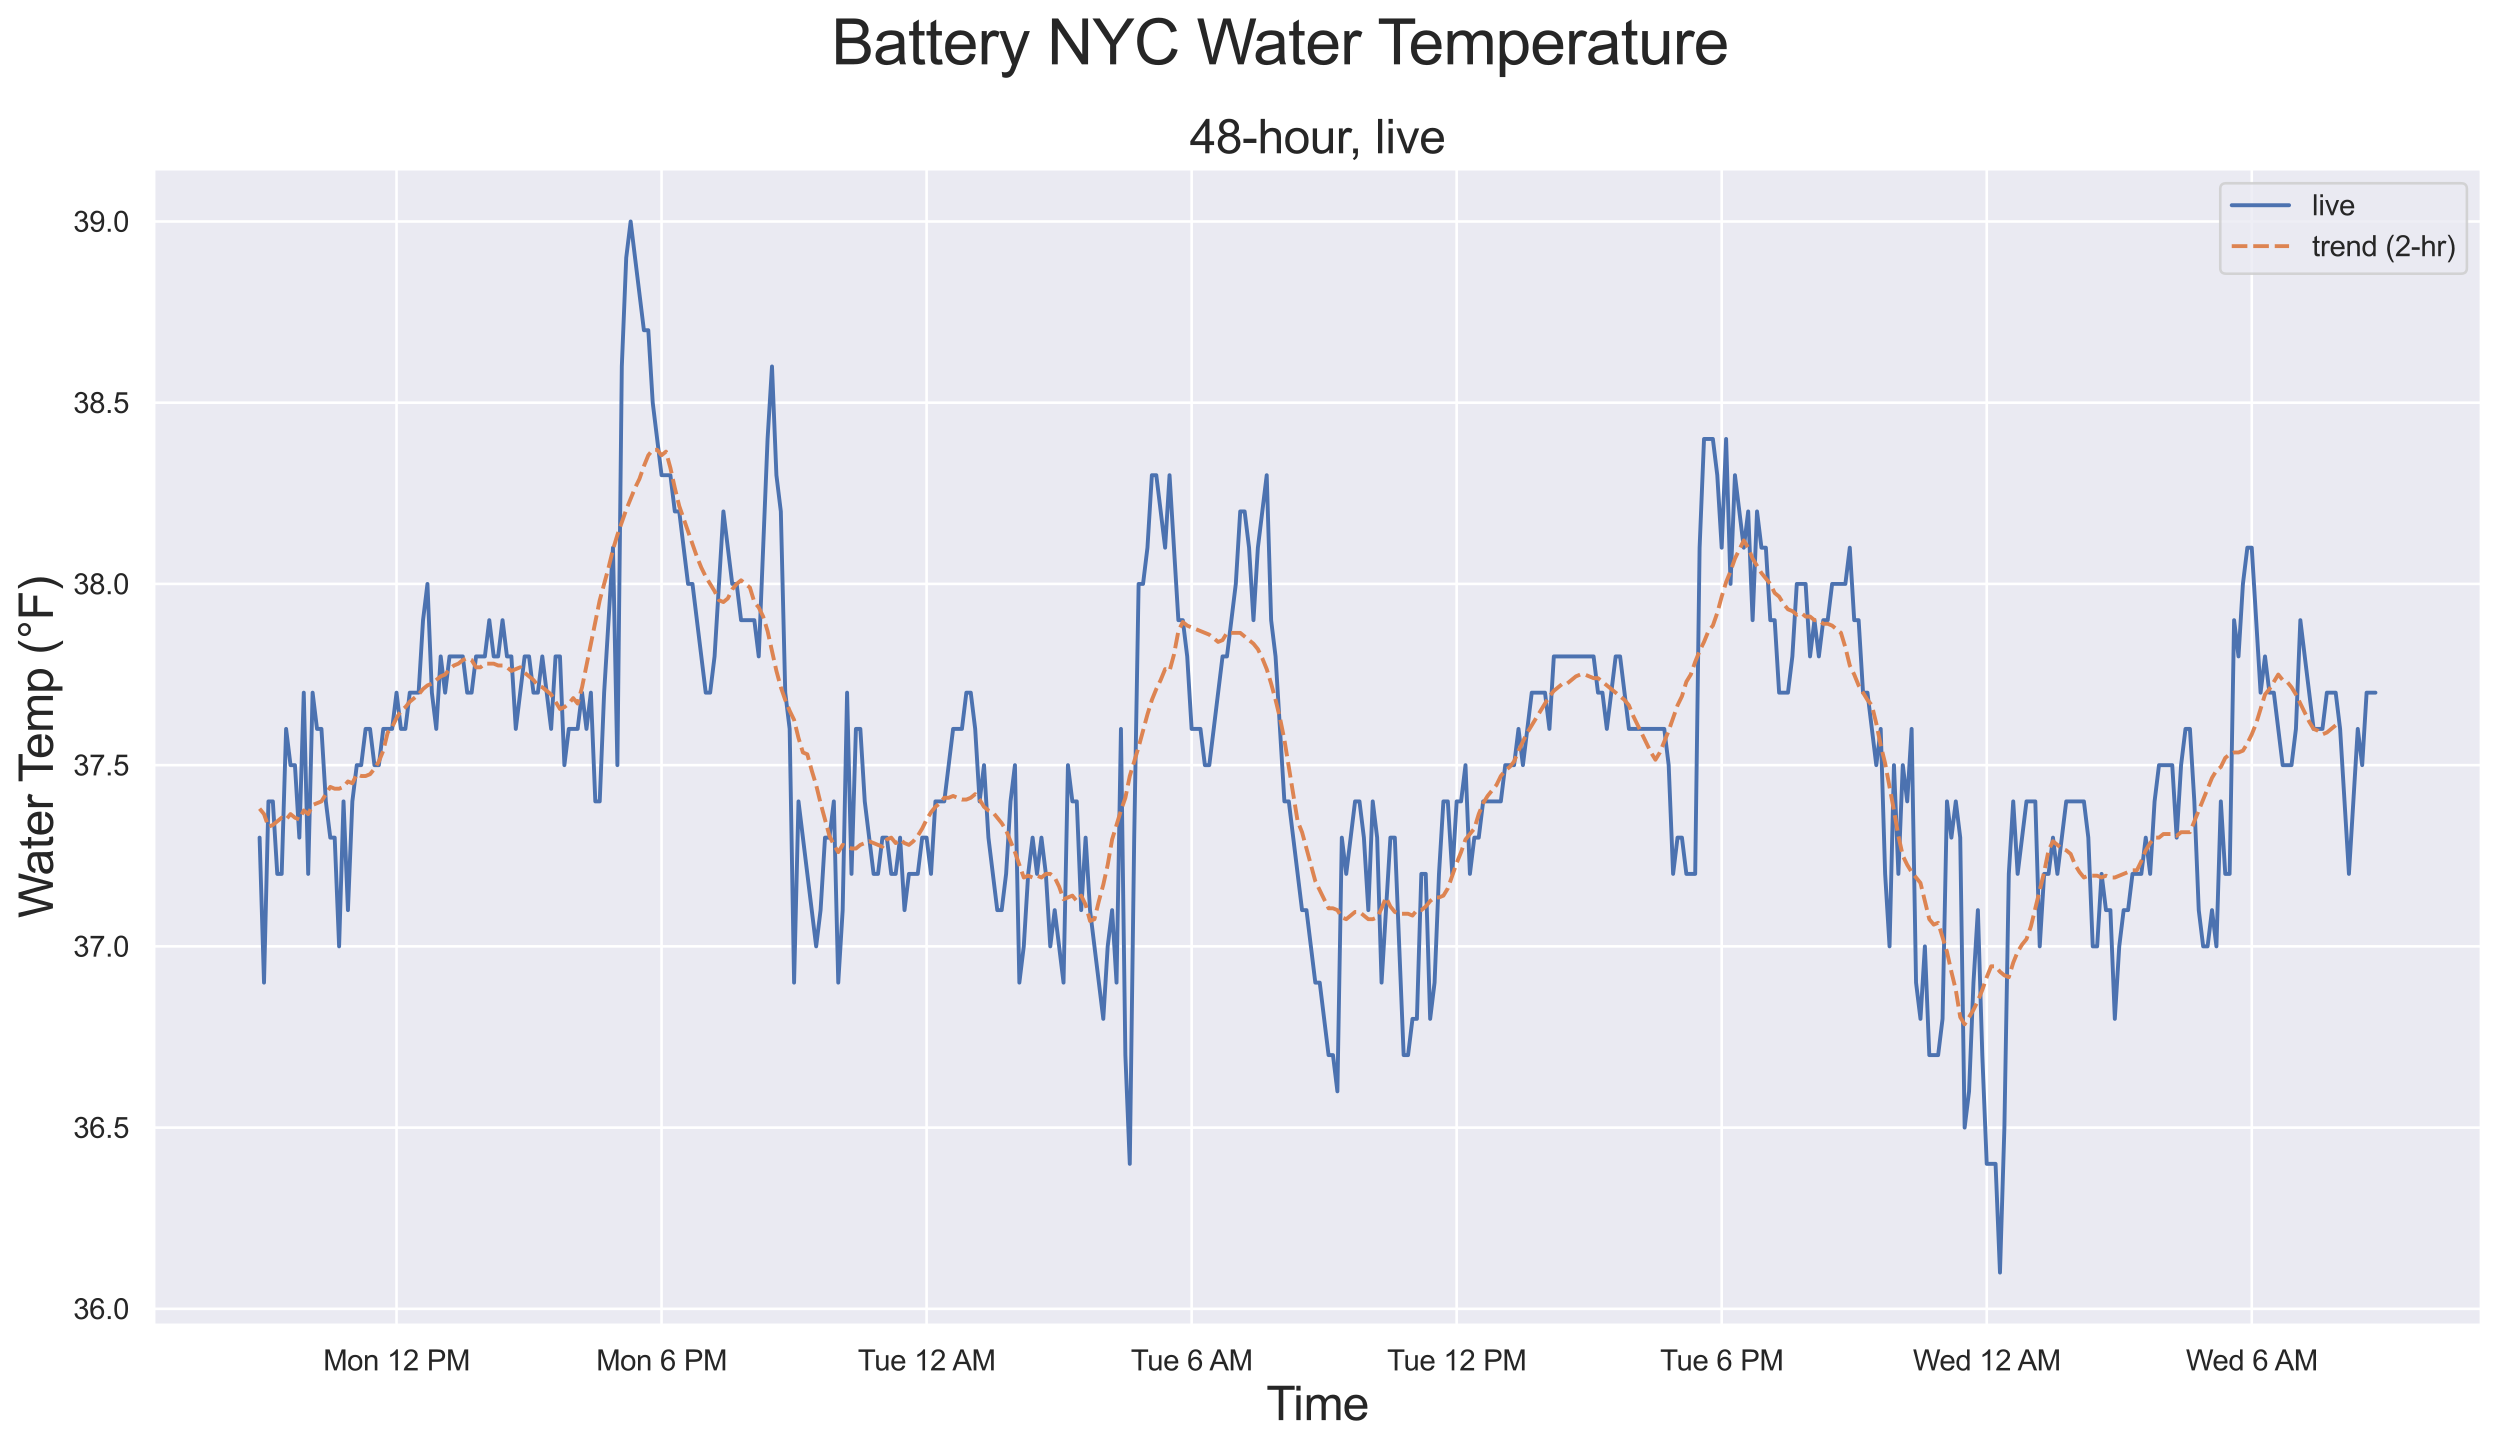 <?xml version="1.0" encoding="utf-8" standalone="no"?>
<!DOCTYPE svg PUBLIC "-//W3C//DTD SVG 1.1//EN"
  "http://www.w3.org/Graphics/SVG/1.1/DTD/svg11.dtd">
<svg xmlns:xlink="http://www.w3.org/1999/xlink" width="958.999pt" height="555.541pt" viewBox="0 0 958.999 555.541" xmlns="http://www.w3.org/2000/svg" version="1.1">
 <defs>
  <style type="text/css">*{stroke-linejoin: round; stroke-linecap: butt}</style>
 </defs>
 <g id="figure_1">
  <g id="patch_1">
   <path d="M 0 555.541 
L 958.999 555.541 
L 958.999 0 
L 0 0 
z
" style="fill: #ffffff"/>
  </g>
  <g id="axes_1">
   <g id="patch_2">
    <path d="M 58.999 508.32 
L 951.799 508.32 
L 951.799 64.8 
L 58.999 64.8 
z
" style="fill: #eaeaf2"/>
   </g>
   <g id="matplotlib.axis_1">
    <g id="xtick_1">
     <g id="line2d_1">
      <path d="M 152.108 508.32 
L 152.108 64.8 
" clip-path="url(#p2917f1253e)" style="fill: none; stroke: #ffffff; stroke-linecap: round"/>
     </g>
     <g id="text_1">
      <!-- Mon 12 PM -->
      <g style="fill: #262626" transform="translate(123.987 525.694)scale(0.11 -0.11)">
       <defs>
        <path id="ArialMT-4d" d="M 475 0 
L 475 4581 
L 1388 4581 
L 2472 1338 
Q 2622 884 2691 659 
Q 2769 909 2934 1394 
L 4031 4581 
L 4847 4581 
L 4847 0 
L 4263 0 
L 4263 3834 
L 2931 0 
L 2384 0 
L 1059 3900 
L 1059 0 
L 475 0 
z
" transform="scale(0.016)"/>
        <path id="ArialMT-6f" d="M 213 1659 
Q 213 2581 725 3025 
Q 1153 3394 1769 3394 
Q 2453 3394 2887 2945 
Q 3322 2497 3322 1706 
Q 3322 1066 3130 698 
Q 2938 331 2570 128 
Q 2203 -75 1769 -75 
Q 1072 -75 642 372 
Q 213 819 213 1659 
z
M 791 1659 
Q 791 1022 1069 705 
Q 1347 388 1769 388 
Q 2188 388 2466 706 
Q 2744 1025 2744 1678 
Q 2744 2294 2464 2611 
Q 2184 2928 1769 2928 
Q 1347 2928 1069 2612 
Q 791 2297 791 1659 
z
" transform="scale(0.016)"/>
        <path id="ArialMT-6e" d="M 422 0 
L 422 3319 
L 928 3319 
L 928 2847 
Q 1294 3394 1984 3394 
Q 2284 3394 2536 3286 
Q 2788 3178 2913 3003 
Q 3038 2828 3088 2588 
Q 3119 2431 3119 2041 
L 3119 0 
L 2556 0 
L 2556 2019 
Q 2556 2363 2490 2533 
Q 2425 2703 2258 2804 
Q 2091 2906 1866 2906 
Q 1506 2906 1245 2678 
Q 984 2450 984 1813 
L 984 0 
L 422 0 
z
" transform="scale(0.016)"/>
        <path id="ArialMT-20" transform="scale(0.016)"/>
        <path id="ArialMT-31" d="M 2384 0 
L 1822 0 
L 1822 3584 
Q 1619 3391 1289 3197 
Q 959 3003 697 2906 
L 697 3450 
Q 1169 3672 1522 3987 
Q 1875 4303 2022 4600 
L 2384 4600 
L 2384 0 
z
" transform="scale(0.016)"/>
        <path id="ArialMT-32" d="M 3222 541 
L 3222 0 
L 194 0 
Q 188 203 259 391 
Q 375 700 629 1000 
Q 884 1300 1366 1694 
Q 2113 2306 2375 2664 
Q 2638 3022 2638 3341 
Q 2638 3675 2398 3904 
Q 2159 4134 1775 4134 
Q 1369 4134 1125 3890 
Q 881 3647 878 3216 
L 300 3275 
Q 359 3922 746 4261 
Q 1134 4600 1788 4600 
Q 2447 4600 2831 4234 
Q 3216 3869 3216 3328 
Q 3216 3053 3103 2787 
Q 2991 2522 2730 2228 
Q 2469 1934 1863 1422 
Q 1356 997 1212 845 
Q 1069 694 975 541 
L 3222 541 
z
" transform="scale(0.016)"/>
        <path id="ArialMT-50" d="M 494 0 
L 494 4581 
L 2222 4581 
Q 2678 4581 2919 4538 
Q 3256 4481 3484 4323 
Q 3713 4166 3852 3881 
Q 3991 3597 3991 3256 
Q 3991 2672 3619 2267 
Q 3247 1863 2275 1863 
L 1100 1863 
L 1100 0 
L 494 0 
z
M 1100 2403 
L 2284 2403 
Q 2872 2403 3119 2622 
Q 3366 2841 3366 3238 
Q 3366 3525 3220 3729 
Q 3075 3934 2838 4000 
Q 2684 4041 2272 4041 
L 1100 4041 
L 1100 2403 
z
" transform="scale(0.016)"/>
       </defs>
       <use xlink:href="#ArialMT-4d"/>
       <use xlink:href="#ArialMT-6f" x="83.301"/>
       <use xlink:href="#ArialMT-6e" x="138.916"/>
       <use xlink:href="#ArialMT-20" x="194.531"/>
       <use xlink:href="#ArialMT-31" x="222.314"/>
       <use xlink:href="#ArialMT-32" x="277.93"/>
       <use xlink:href="#ArialMT-20" x="333.545"/>
       <use xlink:href="#ArialMT-50" x="361.328"/>
       <use xlink:href="#ArialMT-4d" x="428.027"/>
      </g>
     </g>
    </g>
    <g id="xtick_2">
     <g id="line2d_2">
      <path d="M 253.775 508.32 
L 253.775 64.8 
" clip-path="url(#p2917f1253e)" style="fill: none; stroke: #ffffff; stroke-linecap: round"/>
     </g>
     <g id="text_2">
      <!-- Mon 6 PM -->
      <g style="fill: #262626" transform="translate(228.712 525.694)scale(0.11 -0.11)">
       <defs>
        <path id="ArialMT-36" d="M 3184 3459 
L 2625 3416 
Q 2550 3747 2413 3897 
Q 2184 4138 1850 4138 
Q 1581 4138 1378 3988 
Q 1113 3794 959 3422 
Q 806 3050 800 2363 
Q 1003 2672 1297 2822 
Q 1591 2972 1913 2972 
Q 2475 2972 2870 2558 
Q 3266 2144 3266 1488 
Q 3266 1056 3080 686 
Q 2894 316 2569 119 
Q 2244 -78 1831 -78 
Q 1128 -78 684 439 
Q 241 956 241 2144 
Q 241 3472 731 4075 
Q 1159 4600 1884 4600 
Q 2425 4600 2770 4297 
Q 3116 3994 3184 3459 
z
M 888 1484 
Q 888 1194 1011 928 
Q 1134 663 1356 523 
Q 1578 384 1822 384 
Q 2178 384 2434 671 
Q 2691 959 2691 1453 
Q 2691 1928 2437 2201 
Q 2184 2475 1800 2475 
Q 1419 2475 1153 2201 
Q 888 1928 888 1484 
z
" transform="scale(0.016)"/>
       </defs>
       <use xlink:href="#ArialMT-4d"/>
       <use xlink:href="#ArialMT-6f" x="83.301"/>
       <use xlink:href="#ArialMT-6e" x="138.916"/>
       <use xlink:href="#ArialMT-20" x="194.531"/>
       <use xlink:href="#ArialMT-36" x="222.314"/>
       <use xlink:href="#ArialMT-20" x="277.93"/>
       <use xlink:href="#ArialMT-50" x="305.713"/>
       <use xlink:href="#ArialMT-4d" x="372.412"/>
      </g>
     </g>
    </g>
    <g id="xtick_3">
     <g id="line2d_3">
      <path d="M 355.441 508.32 
L 355.441 64.8 
" clip-path="url(#p2917f1253e)" style="fill: none; stroke: #ffffff; stroke-linecap: round"/>
     </g>
     <g id="text_3">
      <!-- Tue 12 AM -->
      <g style="fill: #262626" transform="translate(329.05 525.694)scale(0.11 -0.11)">
       <defs>
        <path id="ArialMT-54" d="M 1659 0 
L 1659 4041 
L 150 4041 
L 150 4581 
L 3781 4581 
L 3781 4041 
L 2266 4041 
L 2266 0 
L 1659 0 
z
" transform="scale(0.016)"/>
        <path id="ArialMT-75" d="M 2597 0 
L 2597 488 
Q 2209 -75 1544 -75 
Q 1250 -75 995 37 
Q 741 150 617 320 
Q 494 491 444 738 
Q 409 903 409 1263 
L 409 3319 
L 972 3319 
L 972 1478 
Q 972 1038 1006 884 
Q 1059 663 1231 536 
Q 1403 409 1656 409 
Q 1909 409 2131 539 
Q 2353 669 2445 892 
Q 2538 1116 2538 1541 
L 2538 3319 
L 3100 3319 
L 3100 0 
L 2597 0 
z
" transform="scale(0.016)"/>
        <path id="ArialMT-65" d="M 2694 1069 
L 3275 997 
Q 3138 488 2766 206 
Q 2394 -75 1816 -75 
Q 1088 -75 661 373 
Q 234 822 234 1631 
Q 234 2469 665 2931 
Q 1097 3394 1784 3394 
Q 2450 3394 2872 2941 
Q 3294 2488 3294 1666 
Q 3294 1616 3291 1516 
L 816 1516 
Q 847 969 1125 678 
Q 1403 388 1819 388 
Q 2128 388 2347 550 
Q 2566 713 2694 1069 
z
M 847 1978 
L 2700 1978 
Q 2663 2397 2488 2606 
Q 2219 2931 1791 2931 
Q 1403 2931 1139 2672 
Q 875 2413 847 1978 
z
" transform="scale(0.016)"/>
        <path id="ArialMT-41" d="M -9 0 
L 1750 4581 
L 2403 4581 
L 4278 0 
L 3588 0 
L 3053 1388 
L 1138 1388 
L 634 0 
L -9 0 
z
M 1313 1881 
L 2866 1881 
L 2388 3150 
Q 2169 3728 2063 4100 
Q 1975 3659 1816 3225 
L 1313 1881 
z
" transform="scale(0.016)"/>
       </defs>
       <use xlink:href="#ArialMT-54"/>
       <use xlink:href="#ArialMT-75" x="57.334"/>
       <use xlink:href="#ArialMT-65" x="112.949"/>
       <use xlink:href="#ArialMT-20" x="168.564"/>
       <use xlink:href="#ArialMT-31" x="196.348"/>
       <use xlink:href="#ArialMT-32" x="251.963"/>
       <use xlink:href="#ArialMT-20" x="307.578"/>
       <use xlink:href="#ArialMT-41" x="329.861"/>
       <use xlink:href="#ArialMT-4d" x="396.561"/>
      </g>
     </g>
    </g>
    <g id="xtick_4">
     <g id="line2d_4">
      <path d="M 457.107 508.32 
L 457.107 64.8 
" clip-path="url(#p2917f1253e)" style="fill: none; stroke: #ffffff; stroke-linecap: round"/>
     </g>
     <g id="text_4">
      <!-- Tue 6 AM -->
      <g style="fill: #262626" transform="translate(433.775 525.694)scale(0.11 -0.11)">
       <use xlink:href="#ArialMT-54"/>
       <use xlink:href="#ArialMT-75" x="57.334"/>
       <use xlink:href="#ArialMT-65" x="112.949"/>
       <use xlink:href="#ArialMT-20" x="168.564"/>
       <use xlink:href="#ArialMT-36" x="196.348"/>
       <use xlink:href="#ArialMT-20" x="251.963"/>
       <use xlink:href="#ArialMT-41" x="274.246"/>
       <use xlink:href="#ArialMT-4d" x="340.945"/>
      </g>
     </g>
    </g>
    <g id="xtick_5">
     <g id="line2d_5">
      <path d="M 558.774 508.32 
L 558.774 64.8 
" clip-path="url(#p2917f1253e)" style="fill: none; stroke: #ffffff; stroke-linecap: round"/>
     </g>
     <g id="text_5">
      <!-- Tue 12 PM -->
      <g style="fill: #262626" transform="translate(532.081 525.694)scale(0.11 -0.11)">
       <use xlink:href="#ArialMT-54"/>
       <use xlink:href="#ArialMT-75" x="57.334"/>
       <use xlink:href="#ArialMT-65" x="112.949"/>
       <use xlink:href="#ArialMT-20" x="168.564"/>
       <use xlink:href="#ArialMT-31" x="196.348"/>
       <use xlink:href="#ArialMT-32" x="251.963"/>
       <use xlink:href="#ArialMT-20" x="307.578"/>
       <use xlink:href="#ArialMT-50" x="335.361"/>
       <use xlink:href="#ArialMT-4d" x="402.061"/>
      </g>
     </g>
    </g>
    <g id="xtick_6">
     <g id="line2d_6">
      <path d="M 660.44 508.32 
L 660.44 64.8 
" clip-path="url(#p2917f1253e)" style="fill: none; stroke: #ffffff; stroke-linecap: round"/>
     </g>
     <g id="text_6">
      <!-- Tue 6 PM -->
      <g style="fill: #262626" transform="translate(636.806 525.694)scale(0.11 -0.11)">
       <use xlink:href="#ArialMT-54"/>
       <use xlink:href="#ArialMT-75" x="57.334"/>
       <use xlink:href="#ArialMT-65" x="112.949"/>
       <use xlink:href="#ArialMT-20" x="168.564"/>
       <use xlink:href="#ArialMT-36" x="196.348"/>
       <use xlink:href="#ArialMT-20" x="251.963"/>
       <use xlink:href="#ArialMT-50" x="279.746"/>
       <use xlink:href="#ArialMT-4d" x="346.445"/>
      </g>
     </g>
    </g>
    <g id="xtick_7">
     <g id="line2d_7">
      <path d="M 762.106 508.32 
L 762.106 64.8 
" clip-path="url(#p2917f1253e)" style="fill: none; stroke: #ffffff; stroke-linecap: round"/>
     </g>
     <g id="text_7">
      <!-- Wed 12 AM -->
      <g style="fill: #262626" transform="translate(733.774 525.694)scale(0.11 -0.11)">
       <defs>
        <path id="ArialMT-57" d="M 1294 0 
L 78 4581 
L 700 4581 
L 1397 1578 
Q 1509 1106 1591 641 
Q 1766 1375 1797 1488 
L 2669 4581 
L 3400 4581 
L 4056 2263 
Q 4303 1400 4413 641 
Q 4500 1075 4641 1638 
L 5359 4581 
L 5969 4581 
L 4713 0 
L 4128 0 
L 3163 3491 
Q 3041 3928 3019 4028 
Q 2947 3713 2884 3491 
L 1913 0 
L 1294 0 
z
" transform="scale(0.016)"/>
        <path id="ArialMT-64" d="M 2575 0 
L 2575 419 
Q 2259 -75 1647 -75 
Q 1250 -75 917 144 
Q 584 363 401 755 
Q 219 1147 219 1656 
Q 219 2153 384 2558 
Q 550 2963 881 3178 
Q 1213 3394 1622 3394 
Q 1922 3394 2156 3267 
Q 2391 3141 2538 2938 
L 2538 4581 
L 3097 4581 
L 3097 0 
L 2575 0 
z
M 797 1656 
Q 797 1019 1065 703 
Q 1334 388 1700 388 
Q 2069 388 2326 689 
Q 2584 991 2584 1609 
Q 2584 2291 2321 2609 
Q 2059 2928 1675 2928 
Q 1300 2928 1048 2622 
Q 797 2316 797 1656 
z
" transform="scale(0.016)"/>
       </defs>
       <use xlink:href="#ArialMT-57"/>
       <use xlink:href="#ArialMT-65" x="92.635"/>
       <use xlink:href="#ArialMT-64" x="148.25"/>
       <use xlink:href="#ArialMT-20" x="203.865"/>
       <use xlink:href="#ArialMT-31" x="231.648"/>
       <use xlink:href="#ArialMT-32" x="287.264"/>
       <use xlink:href="#ArialMT-20" x="342.879"/>
       <use xlink:href="#ArialMT-41" x="365.162"/>
       <use xlink:href="#ArialMT-4d" x="431.861"/>
      </g>
     </g>
    </g>
    <g id="xtick_8">
     <g id="line2d_8">
      <path d="M 863.773 508.32 
L 863.773 64.8 
" clip-path="url(#p2917f1253e)" style="fill: none; stroke: #ffffff; stroke-linecap: round"/>
     </g>
     <g id="text_8">
      <!-- Wed 6 AM -->
      <g style="fill: #262626" transform="translate(838.499 525.694)scale(0.11 -0.11)">
       <use xlink:href="#ArialMT-57"/>
       <use xlink:href="#ArialMT-65" x="92.635"/>
       <use xlink:href="#ArialMT-64" x="148.25"/>
       <use xlink:href="#ArialMT-20" x="203.865"/>
       <use xlink:href="#ArialMT-36" x="231.648"/>
       <use xlink:href="#ArialMT-20" x="287.264"/>
       <use xlink:href="#ArialMT-41" x="309.547"/>
       <use xlink:href="#ArialMT-4d" x="376.246"/>
      </g>
     </g>
    </g>
    <g id="text_9">
     <!-- Time -->
     <g style="fill: #262626" transform="translate(485.738 544.764)scale(0.18 -0.18)">
      <defs>
       <path id="ArialMT-69" d="M 425 3934 
L 425 4581 
L 988 4581 
L 988 3934 
L 425 3934 
z
M 425 0 
L 425 3319 
L 988 3319 
L 988 0 
L 425 0 
z
" transform="scale(0.016)"/>
       <path id="ArialMT-6d" d="M 422 0 
L 422 3319 
L 925 3319 
L 925 2853 
Q 1081 3097 1340 3245 
Q 1600 3394 1931 3394 
Q 2300 3394 2536 3241 
Q 2772 3088 2869 2813 
Q 3263 3394 3894 3394 
Q 4388 3394 4653 3120 
Q 4919 2847 4919 2278 
L 4919 0 
L 4359 0 
L 4359 2091 
Q 4359 2428 4304 2576 
Q 4250 2725 4106 2815 
Q 3963 2906 3769 2906 
Q 3419 2906 3187 2673 
Q 2956 2441 2956 1928 
L 2956 0 
L 2394 0 
L 2394 2156 
Q 2394 2531 2256 2718 
Q 2119 2906 1806 2906 
Q 1569 2906 1367 2781 
Q 1166 2656 1075 2415 
Q 984 2175 984 1722 
L 984 0 
L 422 0 
z
" transform="scale(0.016)"/>
      </defs>
      <use xlink:href="#ArialMT-54"/>
      <use xlink:href="#ArialMT-69" x="57.334"/>
      <use xlink:href="#ArialMT-6d" x="79.551"/>
      <use xlink:href="#ArialMT-65" x="162.852"/>
     </g>
    </g>
   </g>
   <g id="matplotlib.axis_2">
    <g id="ytick_1">
     <g id="line2d_9">
      <path d="M 58.999 502.063 
L 951.799 502.063 
" clip-path="url(#p2917f1253e)" style="fill: none; stroke: #ffffff; stroke-linecap: round"/>
     </g>
     <g id="text_10">
      <!-- 36.0 -->
      <g style="fill: #262626" transform="translate(28.092 506)scale(0.11 -0.11)">
       <defs>
        <path id="ArialMT-33" d="M 269 1209 
L 831 1284 
Q 928 806 1161 595 
Q 1394 384 1728 384 
Q 2125 384 2398 659 
Q 2672 934 2672 1341 
Q 2672 1728 2419 1979 
Q 2166 2231 1775 2231 
Q 1616 2231 1378 2169 
L 1441 2663 
Q 1497 2656 1531 2656 
Q 1891 2656 2178 2843 
Q 2466 3031 2466 3422 
Q 2466 3731 2256 3934 
Q 2047 4138 1716 4138 
Q 1388 4138 1169 3931 
Q 950 3725 888 3313 
L 325 3413 
Q 428 3978 793 4289 
Q 1159 4600 1703 4600 
Q 2078 4600 2393 4439 
Q 2709 4278 2876 4000 
Q 3044 3722 3044 3409 
Q 3044 3113 2884 2869 
Q 2725 2625 2413 2481 
Q 2819 2388 3044 2092 
Q 3269 1797 3269 1353 
Q 3269 753 2831 336 
Q 2394 -81 1725 -81 
Q 1122 -81 723 278 
Q 325 638 269 1209 
z
" transform="scale(0.016)"/>
        <path id="ArialMT-2e" d="M 581 0 
L 581 641 
L 1222 641 
L 1222 0 
L 581 0 
z
" transform="scale(0.016)"/>
        <path id="ArialMT-30" d="M 266 2259 
Q 266 3072 433 3567 
Q 600 4063 929 4331 
Q 1259 4600 1759 4600 
Q 2128 4600 2406 4451 
Q 2684 4303 2865 4023 
Q 3047 3744 3150 3342 
Q 3253 2941 3253 2259 
Q 3253 1453 3087 958 
Q 2922 463 2592 192 
Q 2263 -78 1759 -78 
Q 1097 -78 719 397 
Q 266 969 266 2259 
z
M 844 2259 
Q 844 1131 1108 757 
Q 1372 384 1759 384 
Q 2147 384 2411 759 
Q 2675 1134 2675 2259 
Q 2675 3391 2411 3762 
Q 2147 4134 1753 4134 
Q 1366 4134 1134 3806 
Q 844 3388 844 2259 
z
" transform="scale(0.016)"/>
       </defs>
       <use xlink:href="#ArialMT-33"/>
       <use xlink:href="#ArialMT-36" x="55.615"/>
       <use xlink:href="#ArialMT-2e" x="111.23"/>
       <use xlink:href="#ArialMT-30" x="139.014"/>
      </g>
     </g>
    </g>
    <g id="ytick_2">
     <g id="line2d_10">
      <path d="M 58.999 432.546 
L 951.799 432.546 
" clip-path="url(#p2917f1253e)" style="fill: none; stroke: #ffffff; stroke-linecap: round"/>
     </g>
     <g id="text_11">
      <!-- 36.5 -->
      <g style="fill: #262626" transform="translate(28.092 436.483)scale(0.11 -0.11)">
       <defs>
        <path id="ArialMT-35" d="M 266 1200 
L 856 1250 
Q 922 819 1161 601 
Q 1400 384 1738 384 
Q 2144 384 2425 690 
Q 2706 997 2706 1503 
Q 2706 1984 2436 2262 
Q 2166 2541 1728 2541 
Q 1456 2541 1237 2417 
Q 1019 2294 894 2097 
L 366 2166 
L 809 4519 
L 3088 4519 
L 3088 3981 
L 1259 3981 
L 1013 2750 
Q 1425 3038 1878 3038 
Q 2478 3038 2890 2622 
Q 3303 2206 3303 1553 
Q 3303 931 2941 478 
Q 2500 -78 1738 -78 
Q 1113 -78 717 272 
Q 322 622 266 1200 
z
" transform="scale(0.016)"/>
       </defs>
       <use xlink:href="#ArialMT-33"/>
       <use xlink:href="#ArialMT-36" x="55.615"/>
       <use xlink:href="#ArialMT-2e" x="111.23"/>
       <use xlink:href="#ArialMT-35" x="139.014"/>
      </g>
     </g>
    </g>
    <g id="ytick_3">
     <g id="line2d_11">
      <path d="M 58.999 363.029 
L 951.799 363.029 
" clip-path="url(#p2917f1253e)" style="fill: none; stroke: #ffffff; stroke-linecap: round"/>
     </g>
     <g id="text_12">
      <!-- 37.0 -->
      <g style="fill: #262626" transform="translate(28.092 366.966)scale(0.11 -0.11)">
       <defs>
        <path id="ArialMT-37" d="M 303 3981 
L 303 4522 
L 3269 4522 
L 3269 4084 
Q 2831 3619 2401 2847 
Q 1972 2075 1738 1259 
Q 1569 684 1522 0 
L 944 0 
Q 953 541 1156 1306 
Q 1359 2072 1739 2783 
Q 2119 3494 2547 3981 
L 303 3981 
z
" transform="scale(0.016)"/>
       </defs>
       <use xlink:href="#ArialMT-33"/>
       <use xlink:href="#ArialMT-37" x="55.615"/>
       <use xlink:href="#ArialMT-2e" x="111.23"/>
       <use xlink:href="#ArialMT-30" x="139.014"/>
      </g>
     </g>
    </g>
    <g id="ytick_4">
     <g id="line2d_12">
      <path d="M 58.999 293.512 
L 951.799 293.512 
" clip-path="url(#p2917f1253e)" style="fill: none; stroke: #ffffff; stroke-linecap: round"/>
     </g>
     <g id="text_13">
      <!-- 37.5 -->
      <g style="fill: #262626" transform="translate(28.092 297.449)scale(0.11 -0.11)">
       <use xlink:href="#ArialMT-33"/>
       <use xlink:href="#ArialMT-37" x="55.615"/>
       <use xlink:href="#ArialMT-2e" x="111.23"/>
       <use xlink:href="#ArialMT-35" x="139.014"/>
      </g>
     </g>
    </g>
    <g id="ytick_5">
     <g id="line2d_13">
      <path d="M 58.999 223.994 
L 951.799 223.994 
" clip-path="url(#p2917f1253e)" style="fill: none; stroke: #ffffff; stroke-linecap: round"/>
     </g>
     <g id="text_14">
      <!-- 38.0 -->
      <g style="fill: #262626" transform="translate(28.092 227.931)scale(0.11 -0.11)">
       <defs>
        <path id="ArialMT-38" d="M 1131 2484 
Q 781 2613 612 2850 
Q 444 3088 444 3419 
Q 444 3919 803 4259 
Q 1163 4600 1759 4600 
Q 2359 4600 2725 4251 
Q 3091 3903 3091 3403 
Q 3091 3084 2923 2848 
Q 2756 2613 2416 2484 
Q 2838 2347 3058 2040 
Q 3278 1734 3278 1309 
Q 3278 722 2862 322 
Q 2447 -78 1769 -78 
Q 1091 -78 675 323 
Q 259 725 259 1325 
Q 259 1772 486 2073 
Q 713 2375 1131 2484 
z
M 1019 3438 
Q 1019 3113 1228 2906 
Q 1438 2700 1772 2700 
Q 2097 2700 2305 2904 
Q 2513 3109 2513 3406 
Q 2513 3716 2298 3927 
Q 2084 4138 1766 4138 
Q 1444 4138 1231 3931 
Q 1019 3725 1019 3438 
z
M 838 1322 
Q 838 1081 952 856 
Q 1066 631 1291 507 
Q 1516 384 1775 384 
Q 2178 384 2440 643 
Q 2703 903 2703 1303 
Q 2703 1709 2433 1975 
Q 2163 2241 1756 2241 
Q 1359 2241 1098 1978 
Q 838 1716 838 1322 
z
" transform="scale(0.016)"/>
       </defs>
       <use xlink:href="#ArialMT-33"/>
       <use xlink:href="#ArialMT-38" x="55.615"/>
       <use xlink:href="#ArialMT-2e" x="111.23"/>
       <use xlink:href="#ArialMT-30" x="139.014"/>
      </g>
     </g>
    </g>
    <g id="ytick_6">
     <g id="line2d_14">
      <path d="M 58.999 154.477 
L 951.799 154.477 
" clip-path="url(#p2917f1253e)" style="fill: none; stroke: #ffffff; stroke-linecap: round"/>
     </g>
     <g id="text_15">
      <!-- 38.5 -->
      <g style="fill: #262626" transform="translate(28.092 158.414)scale(0.11 -0.11)">
       <use xlink:href="#ArialMT-33"/>
       <use xlink:href="#ArialMT-38" x="55.615"/>
       <use xlink:href="#ArialMT-2e" x="111.23"/>
       <use xlink:href="#ArialMT-35" x="139.014"/>
      </g>
     </g>
    </g>
    <g id="ytick_7">
     <g id="line2d_15">
      <path d="M 58.999 84.96 
L 951.799 84.96 
" clip-path="url(#p2917f1253e)" style="fill: none; stroke: #ffffff; stroke-linecap: round"/>
     </g>
     <g id="text_16">
      <!-- 39.0 -->
      <g style="fill: #262626" transform="translate(28.092 88.897)scale(0.11 -0.11)">
       <defs>
        <path id="ArialMT-39" d="M 350 1059 
L 891 1109 
Q 959 728 1153 556 
Q 1347 384 1650 384 
Q 1909 384 2104 503 
Q 2300 622 2425 820 
Q 2550 1019 2634 1356 
Q 2719 1694 2719 2044 
Q 2719 2081 2716 2156 
Q 2547 1888 2255 1720 
Q 1963 1553 1622 1553 
Q 1053 1553 659 1965 
Q 266 2378 266 3053 
Q 266 3750 677 4175 
Q 1088 4600 1706 4600 
Q 2153 4600 2523 4359 
Q 2894 4119 3086 3673 
Q 3278 3228 3278 2384 
Q 3278 1506 3087 986 
Q 2897 466 2520 194 
Q 2144 -78 1638 -78 
Q 1100 -78 759 220 
Q 419 519 350 1059 
z
M 2653 3081 
Q 2653 3566 2395 3850 
Q 2138 4134 1775 4134 
Q 1400 4134 1122 3828 
Q 844 3522 844 3034 
Q 844 2597 1108 2323 
Q 1372 2050 1759 2050 
Q 2150 2050 2401 2323 
Q 2653 2597 2653 3081 
z
" transform="scale(0.016)"/>
       </defs>
       <use xlink:href="#ArialMT-33"/>
       <use xlink:href="#ArialMT-39" x="55.615"/>
       <use xlink:href="#ArialMT-2e" x="111.23"/>
       <use xlink:href="#ArialMT-30" x="139.014"/>
      </g>
     </g>
    </g>
    <g id="text_17">
     <!-- Water Temp (°F) -->
     <g style="fill: #262626" transform="translate(20.303 352.159)rotate(-90)scale(0.18 -0.18)">
      <defs>
       <path id="ArialMT-61" d="M 2588 409 
Q 2275 144 1986 34 
Q 1697 -75 1366 -75 
Q 819 -75 525 192 
Q 231 459 231 875 
Q 231 1119 342 1320 
Q 453 1522 633 1644 
Q 813 1766 1038 1828 
Q 1203 1872 1538 1913 
Q 2219 1994 2541 2106 
Q 2544 2222 2544 2253 
Q 2544 2597 2384 2738 
Q 2169 2928 1744 2928 
Q 1347 2928 1158 2789 
Q 969 2650 878 2297 
L 328 2372 
Q 403 2725 575 2942 
Q 747 3159 1072 3276 
Q 1397 3394 1825 3394 
Q 2250 3394 2515 3294 
Q 2781 3194 2906 3042 
Q 3031 2891 3081 2659 
Q 3109 2516 3109 2141 
L 3109 1391 
Q 3109 606 3145 398 
Q 3181 191 3288 0 
L 2700 0 
Q 2613 175 2588 409 
z
M 2541 1666 
Q 2234 1541 1622 1453 
Q 1275 1403 1131 1340 
Q 988 1278 909 1158 
Q 831 1038 831 891 
Q 831 666 1001 516 
Q 1172 366 1500 366 
Q 1825 366 2078 508 
Q 2331 650 2450 897 
Q 2541 1088 2541 1459 
L 2541 1666 
z
" transform="scale(0.016)"/>
       <path id="ArialMT-74" d="M 1650 503 
L 1731 6 
Q 1494 -44 1306 -44 
Q 1000 -44 831 53 
Q 663 150 594 308 
Q 525 466 525 972 
L 525 2881 
L 113 2881 
L 113 3319 
L 525 3319 
L 525 4141 
L 1084 4478 
L 1084 3319 
L 1650 3319 
L 1650 2881 
L 1084 2881 
L 1084 941 
Q 1084 700 1114 631 
Q 1144 563 1211 522 
Q 1278 481 1403 481 
Q 1497 481 1650 503 
z
" transform="scale(0.016)"/>
       <path id="ArialMT-72" d="M 416 0 
L 416 3319 
L 922 3319 
L 922 2816 
Q 1116 3169 1280 3281 
Q 1444 3394 1641 3394 
Q 1925 3394 2219 3213 
L 2025 2691 
Q 1819 2813 1613 2813 
Q 1428 2813 1281 2702 
Q 1134 2591 1072 2394 
Q 978 2094 978 1738 
L 978 0 
L 416 0 
z
" transform="scale(0.016)"/>
       <path id="ArialMT-70" d="M 422 -1272 
L 422 3319 
L 934 3319 
L 934 2888 
Q 1116 3141 1344 3267 
Q 1572 3394 1897 3394 
Q 2322 3394 2647 3175 
Q 2972 2956 3137 2557 
Q 3303 2159 3303 1684 
Q 3303 1175 3120 767 
Q 2938 359 2589 142 
Q 2241 -75 1856 -75 
Q 1575 -75 1351 44 
Q 1128 163 984 344 
L 984 -1272 
L 422 -1272 
z
M 931 1641 
Q 931 1000 1190 694 
Q 1450 388 1819 388 
Q 2194 388 2461 705 
Q 2728 1022 2728 1688 
Q 2728 2322 2467 2637 
Q 2206 2953 1844 2953 
Q 1484 2953 1207 2617 
Q 931 2281 931 1641 
z
" transform="scale(0.016)"/>
       <path id="ArialMT-28" d="M 1497 -1347 
Q 1031 -759 709 28 
Q 388 816 388 1659 
Q 388 2403 628 3084 
Q 909 3875 1497 4659 
L 1900 4659 
Q 1522 4009 1400 3731 
Q 1209 3300 1100 2831 
Q 966 2247 966 1656 
Q 966 153 1900 -1347 
L 1497 -1347 
z
" transform="scale(0.016)"/>
       <path id="ArialMT-b0" d="M 400 3794 
Q 400 4153 654 4406 
Q 909 4659 1266 4659 
Q 1628 4659 1881 4406 
Q 2134 4153 2134 3794 
Q 2134 3434 1879 3179 
Q 1625 2925 1266 2925 
Q 909 2925 654 3178 
Q 400 3431 400 3794 
z
M 741 3794 
Q 741 3575 895 3420 
Q 1050 3266 1269 3266 
Q 1484 3266 1639 3420 
Q 1794 3575 1794 3794 
Q 1794 4013 1639 4167 
Q 1484 4322 1269 4322 
Q 1050 4322 895 4167 
Q 741 4013 741 3794 
z
" transform="scale(0.016)"/>
       <path id="ArialMT-46" d="M 525 0 
L 525 4581 
L 3616 4581 
L 3616 4041 
L 1131 4041 
L 1131 2622 
L 3281 2622 
L 3281 2081 
L 1131 2081 
L 1131 0 
L 525 0 
z
" transform="scale(0.016)"/>
       <path id="ArialMT-29" d="M 791 -1347 
L 388 -1347 
Q 1322 153 1322 1656 
Q 1322 2244 1188 2822 
Q 1081 3291 891 3722 
Q 769 4003 388 4659 
L 791 4659 
Q 1378 3875 1659 3084 
Q 1900 2403 1900 1659 
Q 1900 816 1576 28 
Q 1253 -759 791 -1347 
z
" transform="scale(0.016)"/>
      </defs>
      <use xlink:href="#ArialMT-57"/>
      <use xlink:href="#ArialMT-61" x="90.635"/>
      <use xlink:href="#ArialMT-74" x="146.25"/>
      <use xlink:href="#ArialMT-65" x="174.033"/>
      <use xlink:href="#ArialMT-72" x="229.648"/>
      <use xlink:href="#ArialMT-20" x="262.949"/>
      <use xlink:href="#ArialMT-54" x="288.982"/>
      <use xlink:href="#ArialMT-65" x="338.941"/>
      <use xlink:href="#ArialMT-6d" x="394.557"/>
      <use xlink:href="#ArialMT-70" x="477.857"/>
      <use xlink:href="#ArialMT-20" x="533.473"/>
      <use xlink:href="#ArialMT-28" x="561.256"/>
      <use xlink:href="#ArialMT-b0" x="594.557"/>
      <use xlink:href="#ArialMT-46" x="634.547"/>
      <use xlink:href="#ArialMT-29" x="695.631"/>
     </g>
    </g>
   </g>
   <g id="line2d_16">
    <path d="M 99.581 321.319 
L 101.275 376.932 
L 102.97 307.415 
L 104.664 307.415 
L 106.358 335.222 
L 108.053 335.222 
L 109.747 279.608 
L 111.442 293.512 
L 113.136 293.512 
L 114.831 321.319 
L 116.525 265.705 
L 118.22 335.222 
L 119.914 265.705 
L 121.608 279.608 
L 123.303 279.608 
L 124.997 307.415 
L 126.692 321.319 
L 128.386 321.319 
L 130.081 363.029 
L 131.775 307.415 
L 133.47 349.126 
L 135.164 307.415 
L 136.858 293.512 
L 138.553 293.512 
L 140.247 279.608 
L 141.942 279.608 
L 143.636 293.512 
L 145.331 293.512 
L 147.025 279.608 
L 150.414 279.608 
L 152.108 265.705 
L 153.803 279.608 
L 155.497 279.608 
L 157.192 265.705 
L 160.581 265.705 
L 162.275 237.898 
L 163.969 223.994 
L 165.664 265.705 
L 167.358 279.608 
L 169.053 251.801 
L 170.747 265.705 
L 172.442 251.801 
L 177.525 251.801 
L 179.219 265.705 
L 180.914 265.705 
L 182.608 251.801 
L 185.997 251.801 
L 187.692 237.898 
L 189.386 251.801 
L 191.08 251.801 
L 192.775 237.898 
L 194.469 251.801 
L 196.164 251.801 
L 197.858 279.608 
L 201.247 251.801 
L 202.942 251.801 
L 204.636 265.705 
L 206.33 265.705 
L 208.025 251.801 
L 211.414 279.608 
L 213.108 251.801 
L 214.803 251.801 
L 216.497 293.512 
L 218.191 279.608 
L 221.58 279.608 
L 223.275 265.705 
L 224.969 279.608 
L 226.664 265.705 
L 228.358 307.415 
L 230.053 307.415 
L 231.747 265.705 
L 235.136 210.091 
L 236.83 293.512 
L 238.525 140.574 
L 240.219 98.863 
L 241.914 84.96 
L 246.997 126.67 
L 248.691 126.67 
L 250.386 154.477 
L 253.775 182.284 
L 257.164 182.284 
L 258.858 196.188 
L 260.552 196.188 
L 263.941 223.994 
L 265.636 223.994 
L 270.719 265.705 
L 272.414 265.705 
L 274.108 251.801 
L 277.497 196.188 
L 280.886 223.994 
L 282.58 223.994 
L 284.275 237.898 
L 289.358 237.898 
L 291.052 251.801 
L 294.441 168.381 
L 296.136 140.574 
L 297.83 182.284 
L 299.525 196.188 
L 301.219 265.705 
L 302.913 279.608 
L 304.608 376.932 
L 306.302 307.415 
L 313.08 363.029 
L 314.774 349.126 
L 316.469 321.319 
L 318.163 321.319 
L 319.858 307.415 
L 321.552 376.932 
L 323.247 349.126 
L 324.941 265.705 
L 326.636 335.222 
L 328.33 279.608 
L 330.024 279.608 
L 331.719 307.415 
L 335.108 335.222 
L 336.802 335.222 
L 338.497 321.319 
L 340.191 321.319 
L 341.886 335.222 
L 343.58 335.222 
L 345.274 321.319 
L 346.969 349.126 
L 348.663 335.222 
L 352.052 335.222 
L 353.747 321.319 
L 355.441 321.319 
L 357.135 335.222 
L 358.83 307.415 
L 362.219 307.415 
L 365.608 279.608 
L 368.997 279.608 
L 370.691 265.705 
L 372.385 265.705 
L 374.08 279.608 
L 375.774 307.415 
L 377.469 293.512 
L 379.163 321.319 
L 382.552 349.126 
L 384.247 349.126 
L 385.941 335.222 
L 387.635 307.415 
L 389.33 293.512 
L 391.024 376.932 
L 392.719 363.029 
L 394.413 335.222 
L 396.108 321.319 
L 397.802 335.222 
L 399.496 321.319 
L 401.191 335.222 
L 402.885 363.029 
L 404.58 349.126 
L 407.969 376.932 
L 409.663 293.512 
L 411.358 307.415 
L 413.052 307.415 
L 414.746 349.126 
L 416.441 321.319 
L 418.135 349.126 
L 423.219 390.836 
L 424.913 363.029 
L 426.607 349.126 
L 428.302 376.932 
L 429.996 279.608 
L 431.691 404.739 
L 433.385 446.45 
L 435.08 321.319 
L 436.774 223.994 
L 438.469 223.994 
L 440.163 210.091 
L 441.857 182.284 
L 443.552 182.284 
L 446.941 210.091 
L 448.635 182.284 
L 452.024 237.898 
L 453.719 237.898 
L 455.413 251.801 
L 457.107 279.608 
L 460.496 279.608 
L 462.191 293.512 
L 463.885 293.512 
L 468.968 251.801 
L 470.663 251.801 
L 474.052 223.994 
L 475.746 196.188 
L 477.441 196.188 
L 479.135 210.091 
L 480.83 237.898 
L 482.524 210.091 
L 485.913 182.284 
L 487.607 237.898 
L 489.302 251.801 
L 492.691 307.415 
L 494.385 307.415 
L 499.468 349.126 
L 501.163 349.126 
L 504.552 376.932 
L 506.246 376.932 
L 509.635 404.739 
L 511.329 404.739 
L 513.024 418.643 
L 514.718 321.319 
L 516.413 335.222 
L 519.802 307.415 
L 521.496 307.415 
L 523.191 321.319 
L 524.885 349.126 
L 526.579 307.415 
L 528.274 321.319 
L 529.968 376.932 
L 533.357 321.319 
L 535.052 321.319 
L 538.44 404.739 
L 540.135 404.739 
L 541.829 390.836 
L 543.524 390.836 
L 545.218 335.222 
L 546.913 335.222 
L 548.607 390.836 
L 550.302 376.932 
L 551.996 335.222 
L 553.69 307.415 
L 555.385 307.415 
L 557.079 335.222 
L 558.774 307.415 
L 560.468 307.415 
L 562.163 293.512 
L 563.857 335.222 
L 565.551 321.319 
L 567.246 321.319 
L 568.94 307.415 
L 575.718 307.415 
L 577.413 293.512 
L 580.801 293.512 
L 582.496 279.608 
L 584.19 293.512 
L 587.579 265.705 
L 592.663 265.705 
L 594.357 279.608 
L 596.051 251.801 
L 611.301 251.801 
L 612.996 265.705 
L 614.69 265.705 
L 616.385 279.608 
L 619.774 251.801 
L 621.468 251.801 
L 624.857 279.608 
L 638.412 279.608 
L 640.107 293.512 
L 641.801 335.222 
L 643.496 321.319 
L 645.19 321.319 
L 646.885 335.222 
L 650.273 335.222 
L 651.968 210.091 
L 653.662 168.381 
L 657.051 168.381 
L 658.746 182.284 
L 660.44 210.091 
L 662.135 168.381 
L 663.829 223.994 
L 665.523 182.284 
L 668.912 210.091 
L 670.607 196.188 
L 672.301 237.898 
L 673.996 196.188 
L 675.69 210.091 
L 677.384 210.091 
L 679.079 237.898 
L 680.773 237.898 
L 682.468 265.705 
L 685.857 265.705 
L 687.551 251.801 
L 689.246 223.994 
L 692.634 223.994 
L 694.329 251.801 
L 696.023 237.898 
L 697.718 251.801 
L 699.412 237.898 
L 701.107 237.898 
L 702.801 223.994 
L 707.884 223.994 
L 709.579 210.091 
L 711.273 237.898 
L 712.968 237.898 
L 714.662 265.705 
L 716.357 265.705 
L 719.745 293.512 
L 721.44 279.608 
L 723.134 335.222 
L 724.829 363.029 
L 726.523 293.512 
L 728.218 335.222 
L 729.912 293.512 
L 731.607 307.415 
L 733.301 279.608 
L 734.995 376.932 
L 736.69 390.836 
L 738.384 363.029 
L 740.079 404.739 
L 743.468 404.739 
L 745.162 390.836 
L 746.856 307.415 
L 748.551 321.319 
L 750.245 307.415 
L 751.94 321.319 
L 753.634 432.546 
L 755.329 418.643 
L 757.023 376.932 
L 758.718 349.126 
L 760.412 404.739 
L 762.106 446.45 
L 765.495 446.45 
L 767.19 488.16 
L 768.884 432.546 
L 770.579 335.222 
L 772.273 307.415 
L 773.968 335.222 
L 777.356 307.415 
L 780.745 307.415 
L 782.44 363.029 
L 784.134 335.222 
L 785.829 335.222 
L 787.523 321.319 
L 789.217 335.222 
L 792.606 307.415 
L 799.384 307.415 
L 801.079 321.319 
L 802.773 363.029 
L 804.467 363.029 
L 806.162 335.222 
L 807.856 349.126 
L 809.551 349.126 
L 811.245 390.836 
L 812.94 363.029 
L 814.634 349.126 
L 816.328 349.126 
L 818.023 335.222 
L 821.412 335.222 
L 823.106 321.319 
L 824.801 335.222 
L 826.495 307.415 
L 828.19 293.512 
L 833.273 293.512 
L 834.967 321.319 
L 836.662 293.512 
L 838.356 279.608 
L 840.051 279.608 
L 841.745 307.415 
L 843.44 349.126 
L 845.134 363.029 
L 846.828 363.029 
L 848.523 349.126 
L 850.217 363.029 
L 851.912 307.415 
L 853.606 335.222 
L 855.301 335.222 
L 856.995 237.898 
L 858.689 251.801 
L 860.384 223.994 
L 862.078 210.091 
L 863.773 210.091 
L 867.162 265.705 
L 868.856 251.801 
L 870.551 265.705 
L 872.245 265.705 
L 875.634 293.512 
L 879.023 293.512 
L 880.717 279.608 
L 882.412 237.898 
L 887.495 279.608 
L 890.884 279.608 
L 892.578 265.705 
L 895.967 265.705 
L 897.662 279.608 
L 901.05 335.222 
L 904.439 279.608 
L 906.134 293.512 
L 907.828 265.705 
L 911.217 265.705 
L 911.217 265.705 
" clip-path="url(#p2917f1253e)" style="fill: none; stroke: #4c72b0; stroke-width: 1.5; stroke-linecap: round"/>
   </g>
   <g id="line2d_17">
    <path d="M 99.581 310.196 
L 101.275 312.281 
L 102.97 317.148 
L 104.664 316.452 
L 108.053 313.672 
L 109.747 314.367 
L 111.442 312.281 
L 113.136 313.672 
L 114.831 314.367 
L 116.525 310.891 
L 118.22 312.281 
L 119.914 308.806 
L 123.303 307.415 
L 126.692 301.854 
L 128.386 302.549 
L 130.081 302.549 
L 131.775 301.854 
L 133.47 299.768 
L 135.164 300.463 
L 136.858 296.988 
L 138.553 297.683 
L 140.247 297.683 
L 141.942 296.988 
L 143.636 294.902 
L 145.331 292.121 
L 147.025 287.95 
L 148.719 280.999 
L 150.414 278.913 
L 152.108 275.437 
L 153.803 272.657 
L 155.497 271.266 
L 157.192 269.181 
L 160.581 266.4 
L 162.275 264.314 
L 163.969 262.924 
L 165.664 262.229 
L 169.053 259.448 
L 170.747 258.753 
L 172.442 256.668 
L 174.136 255.277 
L 175.83 254.582 
L 177.525 253.192 
L 179.219 252.497 
L 180.914 253.192 
L 182.608 255.972 
L 184.303 255.972 
L 185.997 254.582 
L 189.386 254.582 
L 191.08 255.277 
L 192.775 255.277 
L 194.469 255.972 
L 196.164 257.363 
L 199.553 255.972 
L 201.247 258.058 
L 204.636 260.839 
L 206.33 262.924 
L 208.025 263.619 
L 211.414 266.4 
L 214.803 271.961 
L 216.497 271.266 
L 218.191 269.876 
L 219.886 267.79 
L 221.58 269.876 
L 223.275 263.619 
L 230.053 230.251 
L 233.441 217.738 
L 235.136 210.786 
L 236.83 205.225 
L 240.219 195.492 
L 243.608 187.15 
L 245.302 183.674 
L 246.997 178.808 
L 248.691 174.637 
L 250.386 172.552 
L 252.08 172.552 
L 253.775 174.637 
L 255.469 173.247 
L 257.164 179.503 
L 258.858 187.15 
L 260.552 194.102 
L 267.33 213.567 
L 269.025 217.738 
L 270.719 221.214 
L 274.108 226.775 
L 275.802 230.251 
L 277.497 230.946 
L 279.191 229.556 
L 280.886 226.08 
L 282.58 223.994 
L 284.275 222.604 
L 287.663 225.385 
L 289.358 230.946 
L 291.052 233.032 
L 292.747 236.508 
L 294.441 242.069 
L 297.83 257.363 
L 299.525 263.619 
L 301.219 268.486 
L 302.913 272.657 
L 304.608 276.132 
L 306.302 283.084 
L 307.997 288.646 
L 309.691 289.341 
L 311.386 295.597 
L 313.08 301.159 
L 314.774 308.11 
L 318.163 320.623 
L 319.858 324.099 
L 321.552 326.88 
L 323.247 324.099 
L 326.636 325.49 
L 328.33 325.49 
L 330.024 324.099 
L 333.413 322.709 
L 338.497 324.794 
L 340.191 322.014 
L 341.886 321.319 
L 343.58 323.404 
L 345.274 322.014 
L 346.969 323.404 
L 348.663 324.099 
L 350.358 322.709 
L 352.052 320.623 
L 353.747 317.843 
L 355.441 314.367 
L 357.135 311.586 
L 358.83 309.501 
L 360.524 308.11 
L 362.219 306.025 
L 363.913 306.025 
L 365.608 305.33 
L 368.997 306.72 
L 370.691 306.72 
L 372.385 306.025 
L 374.08 304.634 
L 375.774 306.72 
L 377.469 309.501 
L 379.163 310.891 
L 380.858 311.586 
L 384.247 315.757 
L 385.941 318.538 
L 389.33 326.88 
L 392.719 336.612 
L 394.413 335.917 
L 396.108 336.612 
L 397.802 335.917 
L 399.496 336.612 
L 401.191 335.222 
L 402.885 335.222 
L 404.58 336.612 
L 406.274 340.088 
L 407.969 344.954 
L 411.358 343.564 
L 413.052 345.65 
L 414.746 343.564 
L 416.441 347.04 
L 418.135 353.297 
L 419.83 352.601 
L 421.524 345.65 
L 423.219 339.393 
L 424.913 331.746 
L 426.607 322.014 
L 429.996 310.891 
L 431.691 306.025 
L 433.385 297.683 
L 436.774 286.56 
L 440.163 274.047 
L 441.857 268.486 
L 443.552 264.314 
L 445.246 260.839 
L 446.941 256.668 
L 448.635 257.363 
L 450.33 251.106 
L 452.024 242.069 
L 453.719 238.593 
L 455.413 239.983 
L 463.885 243.459 
L 467.274 246.24 
L 468.968 245.545 
L 470.663 242.764 
L 475.746 242.764 
L 480.83 246.935 
L 482.524 249.021 
L 484.218 252.497 
L 485.913 256.668 
L 487.607 262.229 
L 489.302 268.486 
L 490.996 275.437 
L 492.691 283.779 
L 497.774 315.062 
L 499.468 319.233 
L 504.552 338.003 
L 509.635 348.43 
L 511.329 348.43 
L 513.024 349.126 
L 514.718 351.906 
L 516.413 352.601 
L 519.802 349.821 
L 521.496 349.821 
L 524.885 352.601 
L 526.579 352.601 
L 528.274 351.906 
L 529.968 348.43 
L 531.663 344.259 
L 533.357 347.735 
L 535.052 349.821 
L 536.746 350.516 
L 540.135 350.516 
L 541.829 351.211 
L 543.524 349.126 
L 545.218 349.126 
L 546.913 347.735 
L 548.607 345.65 
L 550.302 344.259 
L 551.996 344.259 
L 553.69 343.564 
L 555.385 340.783 
L 558.774 331.051 
L 560.468 326.88 
L 562.163 322.014 
L 565.551 317.843 
L 567.246 312.281 
L 568.94 308.11 
L 570.635 305.33 
L 574.024 301.159 
L 575.718 297.683 
L 577.413 295.597 
L 579.107 294.207 
L 580.801 292.121 
L 582.496 287.95 
L 585.885 280.999 
L 594.357 267.095 
L 596.051 265.01 
L 599.44 262.229 
L 601.135 262.229 
L 604.524 259.448 
L 606.218 258.753 
L 607.912 258.753 
L 611.301 260.143 
L 612.996 260.143 
L 623.162 268.486 
L 624.857 270.571 
L 626.551 274.742 
L 633.329 288.646 
L 635.024 291.426 
L 636.718 288.646 
L 640.107 280.303 
L 643.496 270.571 
L 645.19 267.095 
L 646.885 261.534 
L 648.579 258.753 
L 650.273 253.887 
L 651.968 249.716 
L 653.662 246.24 
L 655.357 242.069 
L 657.051 239.983 
L 658.746 235.117 
L 660.44 228.861 
L 662.135 223.299 
L 663.829 219.128 
L 665.523 214.262 
L 668.912 207.31 
L 670.607 210.091 
L 672.301 214.262 
L 675.69 219.823 
L 679.079 223.994 
L 680.773 227.47 
L 682.468 228.861 
L 684.162 231.641 
L 685.857 233.727 
L 687.551 234.422 
L 689.246 235.812 
L 690.94 235.117 
L 692.634 236.508 
L 694.329 236.508 
L 696.023 237.898 
L 697.718 237.898 
L 699.412 239.288 
L 701.107 239.288 
L 702.801 239.983 
L 706.19 242.764 
L 707.884 248.326 
L 709.579 255.277 
L 711.273 258.753 
L 712.968 262.924 
L 716.357 268.486 
L 718.051 270.571 
L 719.745 277.523 
L 721.44 285.865 
L 723.134 292.817 
L 726.523 310.891 
L 728.218 320.623 
L 729.912 328.27 
L 731.607 331.746 
L 733.301 334.527 
L 736.69 338.698 
L 740.079 352.601 
L 741.773 354.687 
L 743.468 353.992 
L 746.856 365.114 
L 748.551 372.761 
L 750.245 379.713 
L 751.94 390.141 
L 753.634 392.921 
L 757.023 387.36 
L 758.718 383.884 
L 760.412 379.713 
L 762.106 374.847 
L 763.801 370.676 
L 765.495 370.676 
L 767.19 372.761 
L 768.884 374.152 
L 770.579 374.847 
L 772.273 369.286 
L 773.968 365.114 
L 775.662 362.334 
L 777.356 360.248 
L 779.051 355.382 
L 784.134 334.527 
L 785.829 326.185 
L 787.523 322.709 
L 790.912 325.49 
L 792.606 326.185 
L 794.301 327.575 
L 795.995 331.746 
L 797.69 334.527 
L 799.384 336.612 
L 801.079 335.917 
L 804.467 335.917 
L 806.162 336.612 
L 807.856 335.917 
L 809.551 336.612 
L 811.245 336.612 
L 818.023 333.832 
L 819.717 333.832 
L 821.412 330.356 
L 823.106 326.185 
L 824.801 323.404 
L 826.495 321.319 
L 828.19 321.319 
L 829.884 319.928 
L 833.273 319.928 
L 834.967 320.623 
L 836.662 319.233 
L 840.051 319.233 
L 848.523 298.378 
L 850.217 295.597 
L 851.912 294.207 
L 853.606 290.731 
L 855.301 289.341 
L 856.995 288.646 
L 858.689 288.646 
L 860.384 287.95 
L 862.078 285.17 
L 863.773 281.694 
L 865.467 277.523 
L 868.856 266.4 
L 870.551 264.314 
L 873.939 258.753 
L 875.634 260.839 
L 877.328 261.534 
L 879.023 263.619 
L 880.717 266.4 
L 885.801 276.828 
L 887.495 279.608 
L 889.189 280.303 
L 890.884 281.694 
L 892.578 280.999 
L 895.967 278.218 
L 895.967 278.218 
" clip-path="url(#p2917f1253e)" style="fill: none; stroke-dasharray: 6,2.25; stroke-dashoffset: 0; stroke: #dd8452; stroke-width: 1.5"/>
   </g>
   <g id="line2d_18"/>
   <g id="line2d_19"/>
   <g id="patch_3">
    <path d="M 58.999 508.32 
L 58.999 64.8 
" style="fill: none; stroke: #ffffff; stroke-width: 1.25; stroke-linejoin: miter; stroke-linecap: square"/>
   </g>
   <g id="patch_4">
    <path d="M 951.799 508.32 
L 951.799 64.8 
" style="fill: none; stroke: #ffffff; stroke-width: 1.25; stroke-linejoin: miter; stroke-linecap: square"/>
   </g>
   <g id="patch_5">
    <path d="M 58.999 508.32 
L 951.799 508.32 
" style="fill: none; stroke: #ffffff; stroke-width: 1.25; stroke-linejoin: miter; stroke-linecap: square"/>
   </g>
   <g id="patch_6">
    <path d="M 58.999 64.8 
L 951.799 64.8 
" style="fill: none; stroke: #ffffff; stroke-width: 1.25; stroke-linejoin: miter; stroke-linecap: square"/>
   </g>
   <g id="text_18">
    <!-- 48-hour, live -->
    <g style="fill: #262626" transform="translate(456.371 58.8)scale(0.18 -0.18)">
     <defs>
      <path id="ArialMT-34" d="M 2069 0 
L 2069 1097 
L 81 1097 
L 81 1613 
L 2172 4581 
L 2631 4581 
L 2631 1613 
L 3250 1613 
L 3250 1097 
L 2631 1097 
L 2631 0 
L 2069 0 
z
M 2069 1613 
L 2069 3678 
L 634 1613 
L 2069 1613 
z
" transform="scale(0.016)"/>
      <path id="ArialMT-2d" d="M 203 1375 
L 203 1941 
L 1931 1941 
L 1931 1375 
L 203 1375 
z
" transform="scale(0.016)"/>
      <path id="ArialMT-68" d="M 422 0 
L 422 4581 
L 984 4581 
L 984 2938 
Q 1378 3394 1978 3394 
Q 2347 3394 2619 3248 
Q 2891 3103 3008 2847 
Q 3125 2591 3125 2103 
L 3125 0 
L 2563 0 
L 2563 2103 
Q 2563 2525 2380 2717 
Q 2197 2909 1863 2909 
Q 1613 2909 1392 2779 
Q 1172 2650 1078 2428 
Q 984 2206 984 1816 
L 984 0 
L 422 0 
z
" transform="scale(0.016)"/>
      <path id="ArialMT-2c" d="M 569 0 
L 569 641 
L 1209 641 
L 1209 0 
Q 1209 -353 1084 -570 
Q 959 -788 688 -906 
L 531 -666 
Q 709 -588 793 -436 
Q 878 -284 888 0 
L 569 0 
z
" transform="scale(0.016)"/>
      <path id="ArialMT-6c" d="M 409 0 
L 409 4581 
L 972 4581 
L 972 0 
L 409 0 
z
" transform="scale(0.016)"/>
      <path id="ArialMT-76" d="M 1344 0 
L 81 3319 
L 675 3319 
L 1388 1331 
Q 1503 1009 1600 663 
Q 1675 925 1809 1294 
L 2547 3319 
L 3125 3319 
L 1869 0 
L 1344 0 
z
" transform="scale(0.016)"/>
     </defs>
     <use xlink:href="#ArialMT-34"/>
     <use xlink:href="#ArialMT-38" x="55.615"/>
     <use xlink:href="#ArialMT-2d" x="111.23"/>
     <use xlink:href="#ArialMT-68" x="144.531"/>
     <use xlink:href="#ArialMT-6f" x="200.146"/>
     <use xlink:href="#ArialMT-75" x="255.762"/>
     <use xlink:href="#ArialMT-72" x="311.377"/>
     <use xlink:href="#ArialMT-2c" x="339.178"/>
     <use xlink:href="#ArialMT-20" x="366.961"/>
     <use xlink:href="#ArialMT-6c" x="394.744"/>
     <use xlink:href="#ArialMT-69" x="416.961"/>
     <use xlink:href="#ArialMT-76" x="439.178"/>
     <use xlink:href="#ArialMT-65" x="489.178"/>
    </g>
   </g>
   <g id="legend_1">
    <g id="patch_7">
     <path d="M 853.889 104.983 
L 944.099 104.983 
Q 946.299 104.983 946.299 102.783 
L 946.299 72.5 
Q 946.299 70.3 944.099 70.3 
L 853.889 70.3 
Q 851.689 70.3 851.689 72.5 
L 851.689 102.783 
Q 851.689 104.983 853.889 104.983 
z
" style="fill: #eaeaf2; opacity: 0.8; stroke: #cccccc; stroke-linejoin: miter"/>
    </g>
    <g id="line2d_20">
     <path d="M 856.089 78.724 
L 867.089 78.724 
L 878.089 78.724 
" style="fill: none; stroke: #4c72b0; stroke-width: 1.5; stroke-linecap: round"/>
    </g>
    <g id="text_19">
     <!-- live -->
     <g style="fill: #262626" transform="translate(886.889 82.574)scale(0.11 -0.11)">
      <use xlink:href="#ArialMT-6c"/>
      <use xlink:href="#ArialMT-69" x="22.217"/>
      <use xlink:href="#ArialMT-76" x="44.434"/>
      <use xlink:href="#ArialMT-65" x="94.434"/>
     </g>
    </g>
    <g id="line2d_21">
     <path d="M 856.089 94.418 
L 867.089 94.418 
L 878.089 94.418 
" style="fill: none; stroke-dasharray: 6,2.25; stroke-dashoffset: 0; stroke: #dd8452; stroke-width: 1.5"/>
    </g>
    <g id="text_20">
     <!-- trend (2-hr) -->
     <g style="fill: #262626" transform="translate(886.889 98.267)scale(0.11 -0.11)">
      <use xlink:href="#ArialMT-74"/>
      <use xlink:href="#ArialMT-72" x="27.783"/>
      <use xlink:href="#ArialMT-65" x="61.084"/>
      <use xlink:href="#ArialMT-6e" x="116.699"/>
      <use xlink:href="#ArialMT-64" x="172.314"/>
      <use xlink:href="#ArialMT-20" x="227.93"/>
      <use xlink:href="#ArialMT-28" x="255.713"/>
      <use xlink:href="#ArialMT-32" x="289.014"/>
      <use xlink:href="#ArialMT-2d" x="344.629"/>
      <use xlink:href="#ArialMT-68" x="377.93"/>
      <use xlink:href="#ArialMT-72" x="433.545"/>
      <use xlink:href="#ArialMT-29" x="466.846"/>
     </g>
    </g>
   </g>
  </g>
  <g id="text_21">
   <!-- Battery NYC Water Temperature -->
   <g style="fill: #262626" transform="translate(318.951 24.671)scale(0.24 -0.24)">
    <defs>
     <path id="ArialMT-42" d="M 469 0 
L 469 4581 
L 2188 4581 
Q 2713 4581 3030 4442 
Q 3347 4303 3526 4014 
Q 3706 3725 3706 3409 
Q 3706 3116 3547 2856 
Q 3388 2597 3066 2438 
Q 3481 2316 3704 2022 
Q 3928 1728 3928 1328 
Q 3928 1006 3792 729 
Q 3656 453 3456 303 
Q 3256 153 2954 76 
Q 2653 0 2216 0 
L 469 0 
z
M 1075 2656 
L 2066 2656 
Q 2469 2656 2644 2709 
Q 2875 2778 2992 2937 
Q 3109 3097 3109 3338 
Q 3109 3566 3000 3739 
Q 2891 3913 2687 3977 
Q 2484 4041 1991 4041 
L 1075 4041 
L 1075 2656 
z
M 1075 541 
L 2216 541 
Q 2509 541 2628 563 
Q 2838 600 2978 687 
Q 3119 775 3209 942 
Q 3300 1109 3300 1328 
Q 3300 1584 3169 1773 
Q 3038 1963 2805 2039 
Q 2572 2116 2134 2116 
L 1075 2116 
L 1075 541 
z
" transform="scale(0.016)"/>
     <path id="ArialMT-79" d="M 397 -1278 
L 334 -750 
Q 519 -800 656 -800 
Q 844 -800 956 -737 
Q 1069 -675 1141 -563 
Q 1194 -478 1313 -144 
Q 1328 -97 1363 -6 
L 103 3319 
L 709 3319 
L 1400 1397 
Q 1534 1031 1641 628 
Q 1738 1016 1872 1384 
L 2581 3319 
L 3144 3319 
L 1881 -56 
Q 1678 -603 1566 -809 
Q 1416 -1088 1222 -1217 
Q 1028 -1347 759 -1347 
Q 597 -1347 397 -1278 
z
" transform="scale(0.016)"/>
     <path id="ArialMT-4e" d="M 488 0 
L 488 4581 
L 1109 4581 
L 3516 984 
L 3516 4581 
L 4097 4581 
L 4097 0 
L 3475 0 
L 1069 3600 
L 1069 0 
L 488 0 
z
" transform="scale(0.016)"/>
     <path id="ArialMT-59" d="M 1784 0 
L 1784 1941 
L 19 4581 
L 756 4581 
L 1659 3200 
Q 1909 2813 2125 2425 
Q 2331 2784 2625 3234 
L 3513 4581 
L 4219 4581 
L 2391 1941 
L 2391 0 
L 1784 0 
z
" transform="scale(0.016)"/>
     <path id="ArialMT-43" d="M 3763 1606 
L 4369 1453 
Q 4178 706 3683 314 
Q 3188 -78 2472 -78 
Q 1731 -78 1267 223 
Q 803 525 561 1097 
Q 319 1669 319 2325 
Q 319 3041 592 3573 
Q 866 4106 1370 4382 
Q 1875 4659 2481 4659 
Q 3169 4659 3637 4309 
Q 4106 3959 4291 3325 
L 3694 3184 
Q 3534 3684 3231 3912 
Q 2928 4141 2469 4141 
Q 1941 4141 1586 3887 
Q 1231 3634 1087 3207 
Q 944 2781 944 2328 
Q 944 1744 1114 1308 
Q 1284 872 1643 656 
Q 2003 441 2422 441 
Q 2931 441 3284 734 
Q 3638 1028 3763 1606 
z
" transform="scale(0.016)"/>
    </defs>
    <use xlink:href="#ArialMT-42"/>
    <use xlink:href="#ArialMT-61" x="66.699"/>
    <use xlink:href="#ArialMT-74" x="122.314"/>
    <use xlink:href="#ArialMT-74" x="150.098"/>
    <use xlink:href="#ArialMT-65" x="177.881"/>
    <use xlink:href="#ArialMT-72" x="233.496"/>
    <use xlink:href="#ArialMT-79" x="266.797"/>
    <use xlink:href="#ArialMT-20" x="316.797"/>
    <use xlink:href="#ArialMT-4e" x="344.58"/>
    <use xlink:href="#ArialMT-59" x="416.797"/>
    <use xlink:href="#ArialMT-43" x="483.496"/>
    <use xlink:href="#ArialMT-20" x="555.713"/>
    <use xlink:href="#ArialMT-57" x="583.496"/>
    <use xlink:href="#ArialMT-61" x="674.131"/>
    <use xlink:href="#ArialMT-74" x="729.746"/>
    <use xlink:href="#ArialMT-65" x="757.529"/>
    <use xlink:href="#ArialMT-72" x="813.145"/>
    <use xlink:href="#ArialMT-20" x="846.445"/>
    <use xlink:href="#ArialMT-54" x="872.479"/>
    <use xlink:href="#ArialMT-65" x="922.438"/>
    <use xlink:href="#ArialMT-6d" x="978.053"/>
    <use xlink:href="#ArialMT-70" x="1061.354"/>
    <use xlink:href="#ArialMT-65" x="1116.969"/>
    <use xlink:href="#ArialMT-72" x="1172.584"/>
    <use xlink:href="#ArialMT-61" x="1205.885"/>
    <use xlink:href="#ArialMT-74" x="1261.5"/>
    <use xlink:href="#ArialMT-75" x="1289.283"/>
    <use xlink:href="#ArialMT-72" x="1344.898"/>
    <use xlink:href="#ArialMT-65" x="1378.199"/>
   </g>
  </g>
 </g>
 <defs>
  <clipPath id="p2917f1253e">
   <rect x="58.999" y="64.8" width="892.8" height="443.52"/>
  </clipPath>
 </defs>
</svg>
